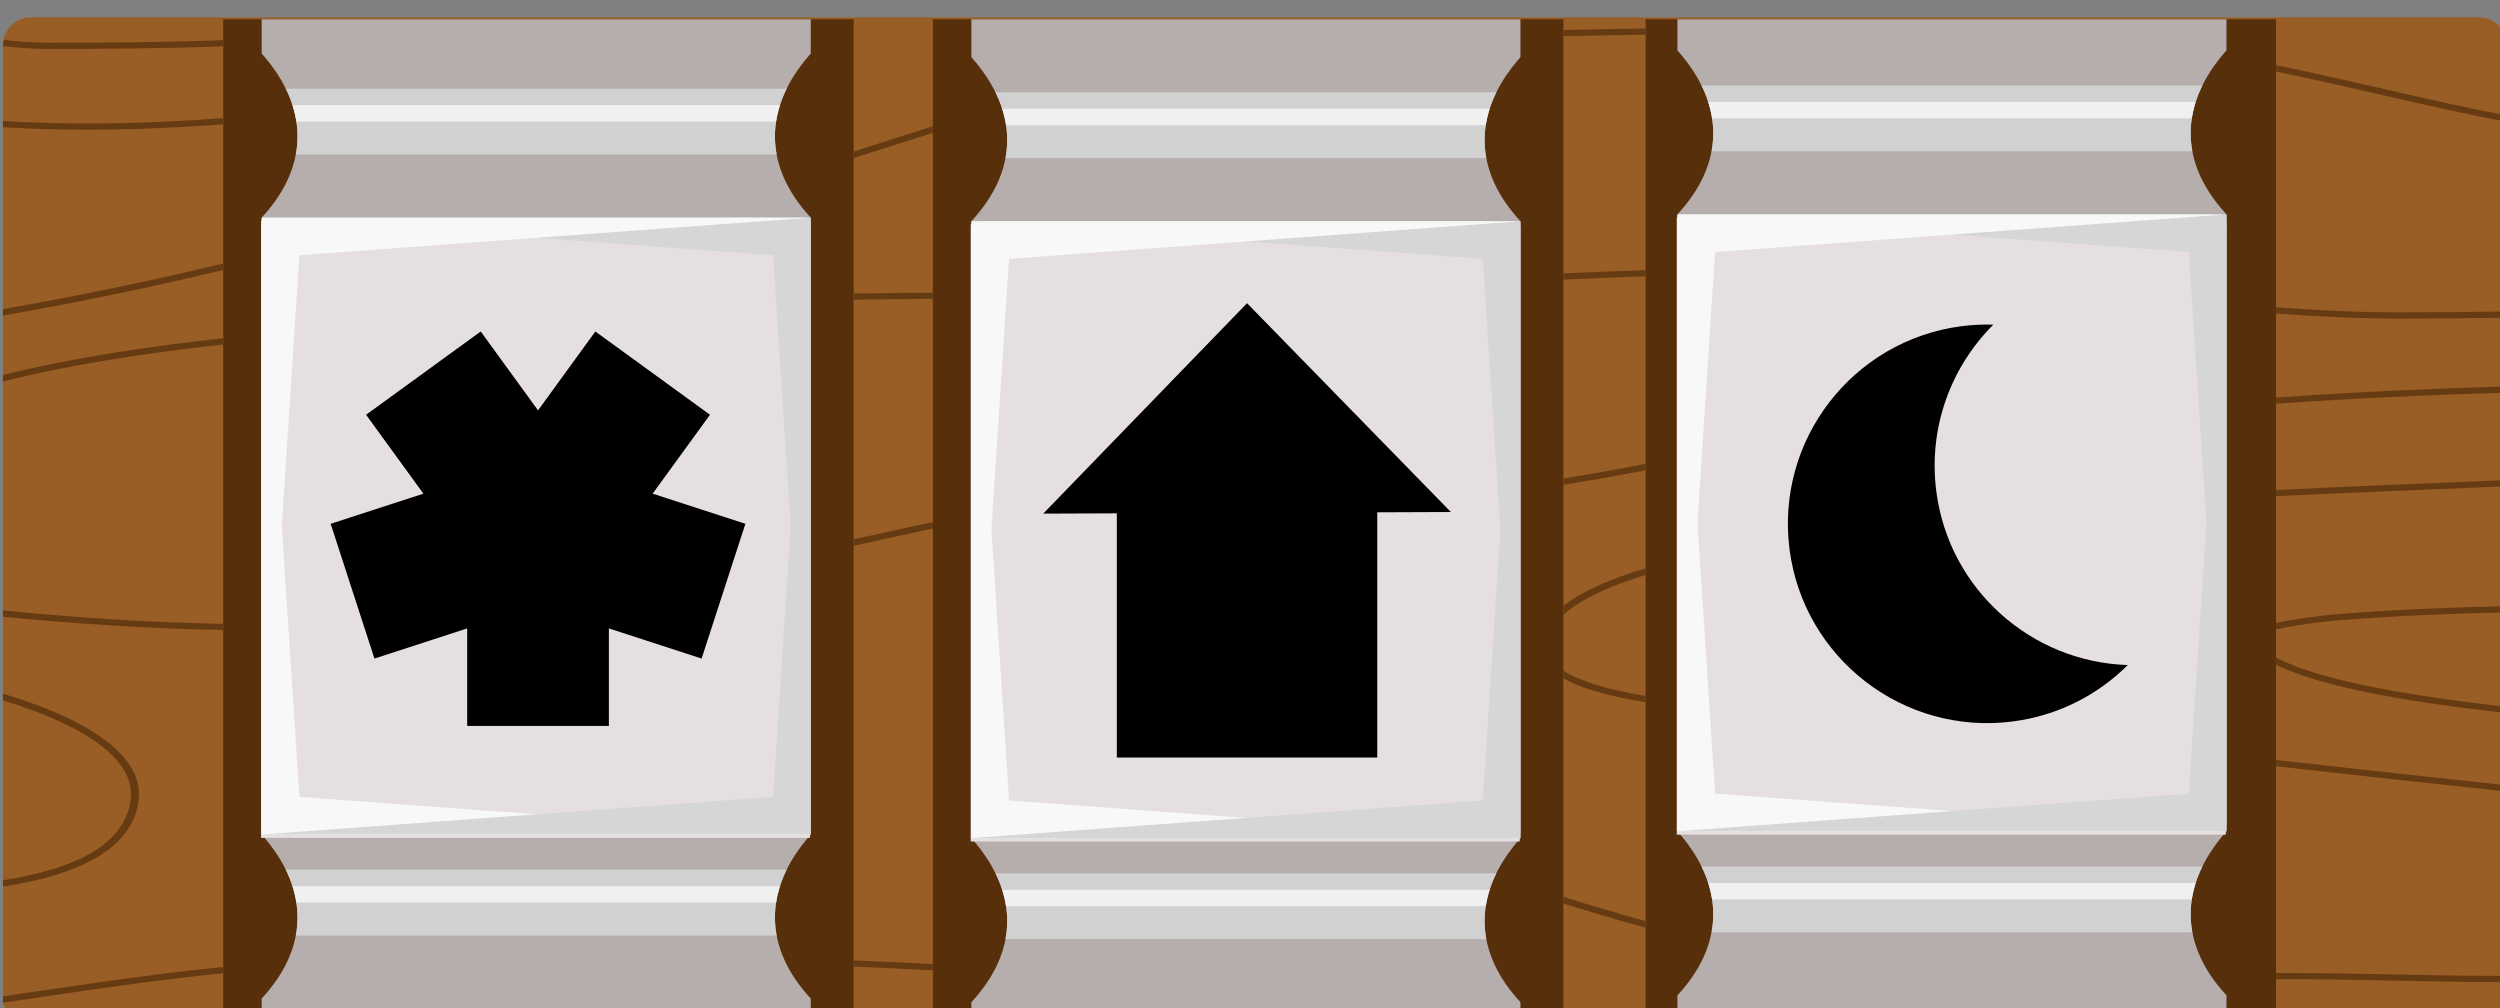 <?xml version="1.0" encoding="UTF-8" standalone="no"?>
<!-- Created with Inkscape (http://www.inkscape.org/) -->

<svg
   width="99.968mm"
   height="40.31mm"
   viewBox="0 0 99.968 40.31"
   version="1.1"
   id="svg5232"
   inkscape:version="1.1.1 (3bf5ae0d25, 2021-09-20)"
   sodipodi:docname="2022-MK-01-taskbody01-box.svg"
   xmlns:inkscape="http://www.inkscape.org/namespaces/inkscape"
   xmlns:sodipodi="http://sodipodi.sourceforge.net/DTD/sodipodi-0.dtd"
   xmlns="http://www.w3.org/2000/svg"
   xmlns:svg="http://www.w3.org/2000/svg">
  <rect x="0" y="0" width="99.968" height="40.31" fill="#808080" stroke="none"/>
  <sodipodi:namedview
     id="namedview5234"
     pagecolor="#ffffff"
     bordercolor="#666666"
     borderopacity="1.0"
     inkscape:pageshadow="2"
     inkscape:pageopacity="0.0"
     inkscape:pagecheckerboard="0"
     inkscape:document-units="mm"
     showgrid="false"
     inkscape:zoom="0.66368547"
     inkscape:cx="268.9527"
     inkscape:cy="386.47825"
     inkscape:window-width="1680"
     inkscape:window-height="1027"
     inkscape:window-x="1912"
     inkscape:window-y="-8"
     inkscape:window-maximized="1"
     inkscape:current-layer="layer1" />
  <defs
     id="defs5229" />
  <g
     inkscape:label="Ebene 1"
     inkscape:groupmode="layer"
     id="layer1"
     transform="translate(-33.734,-46.421)">
    <g
       transform="matrix(0.265,0,0,0.265,-41.676,-442.28)"
       id="g132"
       style="clip-rule:evenodd;fill-rule:evenodd;stroke-linecap:round;stroke-linejoin:round;stroke-miterlimit:1.5">
      <g
         transform="matrix(0.493,0,0,0.282,-15.784,1610.28)"
         id="g4">
        <path
           d="m 1376.53,853.462 c 0,-8.201 -3.82,-14.859 -8.51,-14.859 H 618.646 c -4.697,0 -8.51,6.658 -8.51,14.859 v 509.868 c 0,8.2 3.813,14.86 8.51,14.86 h 749.374 c 4.69,0 8.51,-6.66 8.51,-14.86 z"
           style="fill:#995e26"
           id="path2" />
      </g>
      <path
         d="m 413.381,1999.41 h -95.135 v -152.35 h 95.135 z m 107.087,0 h -95.136 v -152.35 h 95.136 z m 107.542,0 h -95.136 v -152.35 h 95.136 z"
         style="fill:#57300b"
         id="path6" />
      <path
         d="m 318.246,1990.07 c -11.221,1.1 -22.262,2.83 -33.233,4.42 v 0.72 c 0,0.08 0.002,0.16 0.006,0.24 10.97,-1.6 22.009,-3.33 33.227,-4.43 z m 309.764,0.9 v 0.93 c 11.929,-0.01 23.67,0.44 31.919,0.44 l 2.914,0.01 v -0.95 h -2.914 c -8.255,0 -19.985,-0.44 -31.919,-0.43 z m -214.629,-1.9 v 0.94 c 3.992,0.17 7.976,0.36 11.951,0.57 v -0.95 c -3.976,-0.2 -7.96,-0.39 -11.951,-0.56 z m 107.087,-9.59 v 1.02 c 4.012,1.25 8.129,2.46 12.406,3.65 v -1 c -4.276,-1.19 -8.392,-2.41 -12.406,-3.67 z m -235.455,-30.66 v 1.01 c 3.07,0.94 6.067,2.04 8.754,3.29 6.486,3.02 11.193,6.95 10.486,11.86 -0.746,5.18 -5.294,8.21 -10.945,10.07 -2.612,0.86 -5.46,1.48 -8.295,1.93 v 0.96 c 2.994,-0.47 6.013,-1.11 8.774,-2.02 6.059,-2 10.878,-5.28 11.678,-10.84 0.757,-5.25 -4.128,-9.53 -11.067,-12.77 -2.873,-1.33 -6.095,-2.5 -9.385,-3.49 z m 342.997,10.01 v 0.95 c 11.613,1.3 23.219,2.59 34.833,3.81 v -0.95 c -11.617,-1.22 -23.226,-2.51 -34.833,-3.81 z m 0,-15.44 v 1.1 c 3.199,1.53 7.599,2.82 12.663,3.91 6.675,1.43 14.505,2.51 22.17,3.35 v -0.94 c -7.559,-0.84 -15.265,-1.91 -21.844,-3.32 -5.3,-1.13 -9.867,-2.47 -12.989,-4.1 z m -107.542,1.96 v 1.17 c 0.914,0.51 1.968,0.97 3.135,1.38 2.643,0.94 5.868,1.67 9.271,2.23 v -0.95 c -3.213,-0.55 -6.251,-1.24 -8.76,-2.13 -1.409,-0.5 -2.65,-1.07 -3.646,-1.7 z m -202.222,-6.13 v -0.93 c -11.139,-0.19 -22.197,-0.94 -33.233,-2.02 v 0.95 c 11.038,1.07 22.098,1.81 33.233,2 z m 309.764,-1.06 v 0.98 c 3.932,-0.94 9.575,-1.4 10.009,-1.43 8.28,-0.64 16.547,-0.98 24.824,-1.15 v -0.94 c -8.317,0.17 -16.624,0.51 -24.946,1.15 -0.431,0.04 -5.862,0.49 -9.887,1.39 z m -95.136,-8.25 c -1.008,0.3 -1.996,0.62 -2.956,0.95 -3.745,1.3 -7.066,2.86 -9.45,4.71 v 1.36 c 2.285,-2.09 5.873,-3.8 9.95,-5.21 0.801,-0.28 1.621,-0.54 2.456,-0.8 z m -107.542,-6.98 c -3.983,0.85 -7.965,1.72 -11.951,2.6 v 0.98 c 3.987,-0.88 7.969,-1.75 11.951,-2.6 z m 202.678,-4.85 v 0.94 c 11.609,-0.56 23.236,-0.98 34.833,-1.49 v -0.94 c -11.596,0.51 -23.222,0.93 -34.833,1.49 z m -95.136,-3.95 c -4.174,0.85 -8.308,1.56 -12.406,2.23 v 0.95 c 4.099,-0.66 8.233,-1.37 12.406,-2.2 z m 95.136,-9.99 v 0.94 c 11.597,-0.82 23.196,-1.35 34.833,-1.68 v -0.94 c -11.637,0.33 -23.237,0.86 -34.833,1.68 z m -309.764,-8.95 c -11.144,1.22 -22.252,2.85 -33.233,5.54 v 0.98 c 10.979,-2.71 22.087,-4.34 33.233,-5.57 z m 309.764,-4.67 v 0.94 c 6.258,0.47 12.514,0.77 18.76,0.77 5.349,0 10.708,-0.06 16.073,-0.14 v -0.94 c -5.368,0.08 -10.726,0.14 -16.073,0.14 -6.245,0 -12.498,-0.3 -18.76,-0.77 z m -309.764,-6.59 c -0.864,0.19 -1.726,0.38 -2.585,0.59 -10.156,2.41 -20.376,4.48 -30.648,6.28 v 0.97 c 10.393,-1.82 20.733,-3.92 31.007,-6.36 0.74,-0.17 1.482,-0.34 2.226,-0.5 z m 107.086,4.39 c -3.982,0.03 -7.967,0.06 -11.951,0.12 v 0.94 c 3.983,-0.06 7.968,-0.1 11.951,-0.13 z m 107.542,-3.41 c -4.134,0.14 -8.27,0.31 -12.406,0.49 v 0.95 c 4.137,-0.2 8.271,-0.36 12.406,-0.5 z M 425.332,1863.2 c -3.97,1.27 -7.946,2.55 -11.951,3.81 v 1 c 4.005,-1.26 7.98,-2.54 11.951,-3.82 z m -107.086,-1.23 c -11.118,0.85 -22.445,1.12 -33.233,0.43 v 0.95 c 10.792,0.68 22.116,0.41 33.233,-0.44 z m 309.764,-7.98 v 0.97 c 11.612,2.35 23.081,5.37 34.833,7.59 v -0.96 c -11.749,-2.23 -23.218,-5.25 -34.833,-7.6 z m -309.764,-2.84 v -0.94 c -8.852,0.33 -17.676,0.39 -26.565,0.39 -2.18,0 -4.354,-0.16 -6.525,-0.44 -0.08,0.3 -0.129,0.62 -0.14,0.94 2.218,0.28 4.439,0.44 6.665,0.44 8.888,0 17.712,-0.06 26.565,-0.39 z m 214.628,-2.7 c -4.149,0.06 -8.288,0.14 -12.406,0.23 v 0.95 c 4.118,-0.1 8.256,-0.18 12.406,-0.24 z"
         style="fill:#673b11"
         id="path8" />
      <path
         d="m 406.907,1847.06 h -82.853 v 5.17 c 7.521,8.5 6.889,17.33 0,24.76 v 93.09 c 7.521,8.5 6.889,17.32 0,24.75 v 4.58 h 82.853 v -4.58 c -6.89,-7.43 -7.522,-16.25 0,-24.75 v -93.09 c -6.89,-7.43 -7.522,-16.26 0,-24.76 z m 107.086,0 h -82.852 v 5.72 c 7.521,8.5 6.889,17.32 0,24.75 v 93.09 c 7.521,8.5 6.889,17.33 0,24.76 v 4.03 h 82.852 v -4.03 c -6.889,-7.43 -7.521,-16.26 0,-24.76 v -93.09 c -6.889,-7.43 -7.521,-16.25 0,-24.75 z m 106.539,0 H 537.68 v 4.69 c 7.521,8.5 6.889,17.33 0,24.75 v 93.09 c 7.521,8.5 6.889,17.33 0,24.76 v 5.06 h 82.852 v -5.06 c -6.889,-7.43 -7.521,-16.26 0,-24.76 v -93.09 c -6.889,-7.42 -7.521,-16.25 0,-24.75 z"
         style="fill:#b6adad"
         id="path10" />
      <g
         transform="matrix(1.239,0,0,1.464,-483.642,315.585)"
         id="g14">
        <rect
           x="824.229"
           y="1066.53"
           width="66.864"
           height="63.603"
           style="fill:#e6dfdf"
           id="rect12" />
      </g>
      <g
         transform="translate(-286.549,805.803)"
         id="g18">
        <path
           d="m 824.229,1070.7 77.166,5.68 5.686,87.41 v -93.09 z"
           style="fill:#d6d6d6"
           id="path16" />
      </g>
      <g
         transform="rotate(180,722.38,1520.145)"
         id="g22">
        <path
           d="m 824.229,1070.7 77.166,5.68 5.686,87.41 v -93.09 z"
           style="fill:#f8f8f8"
           id="path20" />
      </g>
      <g
         transform="matrix(-1,0,0,1,1444.76,805.803)"
         id="g26">
        <path
           d="m 824.229,1070.7 77.166,5.68 5.686,87.41 v -93.09 z"
           style="fill:#f8f8f8"
           id="path24" />
      </g>
      <g
         transform="translate(-286.549,805.803)"
         id="g30">
        <path
           d="m 903.443,1051.25 h -75.576 c 1.655,3.35 2.121,6.69 1.512,9.93 h 72.552 c -0.609,-3.24 -0.143,-6.58 1.512,-9.93 z"
           style="fill:#d2d1d1"
           id="path28" />
      </g>
      <g
         transform="translate(-286.549,923.66)"
         id="g34">
        <path
           d="m 903.443,1051.25 h -75.576 c 1.655,3.35 2.121,6.69 1.512,9.93 h 72.552 c -0.609,-3.24 -0.143,-6.58 1.512,-9.93 z"
           style="fill:#d2d1d1"
           id="path32" />
      </g>
      <g
         transform="translate(-286.549,805.803)"
         id="g38">
        <path
           d="m 902.431,1053.73 h -73.552 c 0.266,0.83 0.462,1.66 0.587,2.48 h 72.378 c 0.125,-0.82 0.321,-1.65 0.587,-2.48 z"
           style="fill:#f0f0f0"
           id="path36" />
      </g>
      <g
         transform="translate(-286.549,923.66)"
         id="g42">
        <path
           d="m 902.431,1053.73 h -73.552 c 0.266,0.83 0.462,1.66 0.587,2.48 h 72.378 c 0.125,-0.82 0.321,-1.65 0.587,-2.48 z"
           style="fill:#f0f0f0"
           id="path40" />
      </g>
      <g
         transform="matrix(1,0,0,-1,-286.549,3040.29)"
         id="g46">
        <path
           d="m 824.229,1070.7 77.166,5.68 5.686,87.41 v -93.09 z"
           style="fill:#d6d6d6"
           id="path44" />
      </g>
      <g
         transform="matrix(1.239,0,0,1.464,-697.267,316.072)"
         id="g50">
        <rect
           x="824.229"
           y="1066.53"
           width="66.864"
           height="63.603"
           style="fill:#e6dfdf"
           id="rect48" />
      </g>
      <g
         transform="translate(-500.175,806.29)"
         id="g54">
        <path
           d="m 824.229,1070.7 77.166,5.68 5.686,87.41 v -93.09 z"
           style="fill:#d6d6d6"
           id="path52" />
      </g>
      <g
         transform="rotate(180,615.57,1520.39)"
         id="g58">
        <path
           d="m 824.229,1070.7 77.166,5.68 5.686,87.41 v -93.09 z"
           style="fill:#f8f8f8"
           id="path56" />
      </g>
      <g
         transform="matrix(-1,0,0,1,1231.14,806.29)"
         id="g62">
        <path
           d="m 824.229,1070.7 77.166,5.68 5.686,87.41 v -93.09 z"
           style="fill:#f8f8f8"
           id="path60" />
      </g>
      <g
         transform="matrix(0.676,0,0,0.676,-153.989,1155.15)"
         id="g66">
        <path
           d="m 781.641,1093.23 25.587,18.59 -12.794,17.61 20.701,6.73 -9.773,30.08 -20.701,-6.73 v 21.77 h -31.628 v -21.77 l -20.701,6.73 -9.773,-30.08 20.7,-6.73 -12.793,-17.61 25.587,-18.59 12.794,17.61 z"
           id="path64" />
      </g>
      <g
         transform="translate(-500.175,806.29)"
         id="g70">
        <path
           d="m 903.443,1051.25 h -75.576 c 1.655,3.35 2.121,6.69 1.512,9.93 h 72.552 c -0.609,-3.24 -0.143,-6.58 1.512,-9.93 z"
           style="fill:#d2d1d1"
           id="path68" />
      </g>
      <g
         transform="translate(-500.175,924.148)"
         id="g74">
        <path
           d="m 903.443,1051.25 h -75.576 c 1.655,3.35 2.121,6.69 1.512,9.93 h 72.552 c -0.609,-3.24 -0.143,-6.58 1.512,-9.93 z"
           style="fill:#d2d1d1"
           id="path72" />
      </g>
      <g
         transform="translate(-500.175,806.29)"
         id="g78">
        <path
           d="m 902.431,1053.73 h -73.552 c 0.266,0.83 0.462,1.66 0.587,2.48 h 72.378 c 0.125,-0.82 0.321,-1.65 0.587,-2.48 z"
           style="fill:#f0f0f0"
           id="path76" />
      </g>
      <g
         transform="translate(-500.175,924.148)"
         id="g82">
        <path
           d="m 902.431,1053.73 h -73.552 c 0.266,0.83 0.462,1.66 0.587,2.48 h 72.378 c 0.125,-0.82 0.321,-1.65 0.587,-2.48 z"
           style="fill:#f0f0f0"
           id="path80" />
      </g>
      <g
         transform="matrix(1,0,0,-1,-500.175,3040.78)"
         id="g86">
        <path
           d="m 824.229,1070.7 77.166,5.68 5.686,87.41 v -93.09 z"
           style="fill:#d6d6d6"
           id="path84" />
      </g>
      <g
         transform="matrix(1.239,0,0,1.464,-590.181,316.614)"
         id="g90">
        <rect
           x="824.229"
           y="1066.53"
           width="66.864"
           height="63.603"
           style="fill:#e6dfdf"
           id="rect88" />
      </g>
      <g
         transform="translate(-393.088,806.832)"
         id="g94">
        <path
           d="m 824.229,1070.7 77.166,5.68 5.686,87.41 v -93.09 z"
           style="fill:#d6d6d6"
           id="path92" />
      </g>
      <g
         transform="rotate(180,669.11,1520.66)"
         id="g98">
        <path
           d="m 824.229,1070.7 77.166,5.68 5.686,87.41 v -93.09 z"
           style="fill:#f8f8f8"
           id="path96" />
      </g>
      <g
         transform="matrix(-1,0,0,1,1338.22,806.832)"
         id="g102">
        <path
           d="m 824.229,1070.7 77.166,5.68 5.686,87.41 v -93.09 z"
           style="fill:#f8f8f8"
           id="path100" />
      </g>
      <g
         transform="translate(-393.088,806.832)"
         id="g106">
        <path
           d="m 903.443,1051.25 h -75.576 c 1.655,3.35 2.121,6.69 1.512,9.93 h 72.552 c -0.609,-3.24 -0.143,-6.58 1.512,-9.93 z"
           style="fill:#d2d1d1"
           id="path104" />
      </g>
      <g
         transform="translate(-393.088,924.689)"
         id="g110">
        <path
           d="m 903.443,1051.25 h -75.576 c 1.655,3.35 2.121,6.69 1.512,9.93 h 72.552 c -0.609,-3.24 -0.143,-6.58 1.512,-9.93 z"
           style="fill:#d2d1d1"
           id="path108" />
      </g>
      <g
         transform="translate(-393.088,806.832)"
         id="g114">
        <path
           d="m 902.431,1053.73 h -73.552 c 0.266,0.83 0.462,1.66 0.587,2.48 h 72.378 c 0.125,-0.82 0.321,-1.65 0.587,-2.48 z"
           style="fill:#f0f0f0"
           id="path112" />
      </g>
      <g
         transform="translate(-393.088,924.689)"
         id="g118">
        <path
           d="m 902.431,1053.73 h -73.552 c 0.266,0.83 0.462,1.66 0.587,2.48 h 72.378 c 0.125,-0.82 0.321,-1.65 0.587,-2.48 z"
           style="fill:#f0f0f0"
           id="path116" />
      </g>
      <g
         transform="matrix(1,0,0,-1,-393.088,3041.32)"
         id="g122">
        <path
           d="m 824.229,1070.7 77.166,5.68 5.686,87.41 v -93.09 z"
           style="fill:#d6d6d6"
           id="path120" />
      </g>
      <g
         transform="matrix(0.519,0,0,0.519,-282.734,1448.75)"
         id="g126">
        <path
           d="m 1417.77,911.109 v 70.986 h 75.72 v -71.287 l 21.4,-0.085 -59.26,-60.709 -59.26,61.18 z"
           id="path124" />
      </g>
      <g
         transform="matrix(1.197,-0.155,0.155,1.197,-640.533,593.552)"
         id="g130">
        <path
           d="m 880.172,1242.59 c -4.2,3.23 -9.46,5.15 -15.164,5.15 -13.749,0 -24.912,-11.17 -24.912,-24.92 0,-13.74 11.163,-24.91 24.912,-24.91 1.349,0 2.673,0.11 3.964,0.32 -5.927,4.55 -9.748,11.71 -9.748,19.76 0,12.4 9.08,22.69 20.948,24.6 z"
           id="path128" />
      </g>
    </g>
  </g>
</svg>
